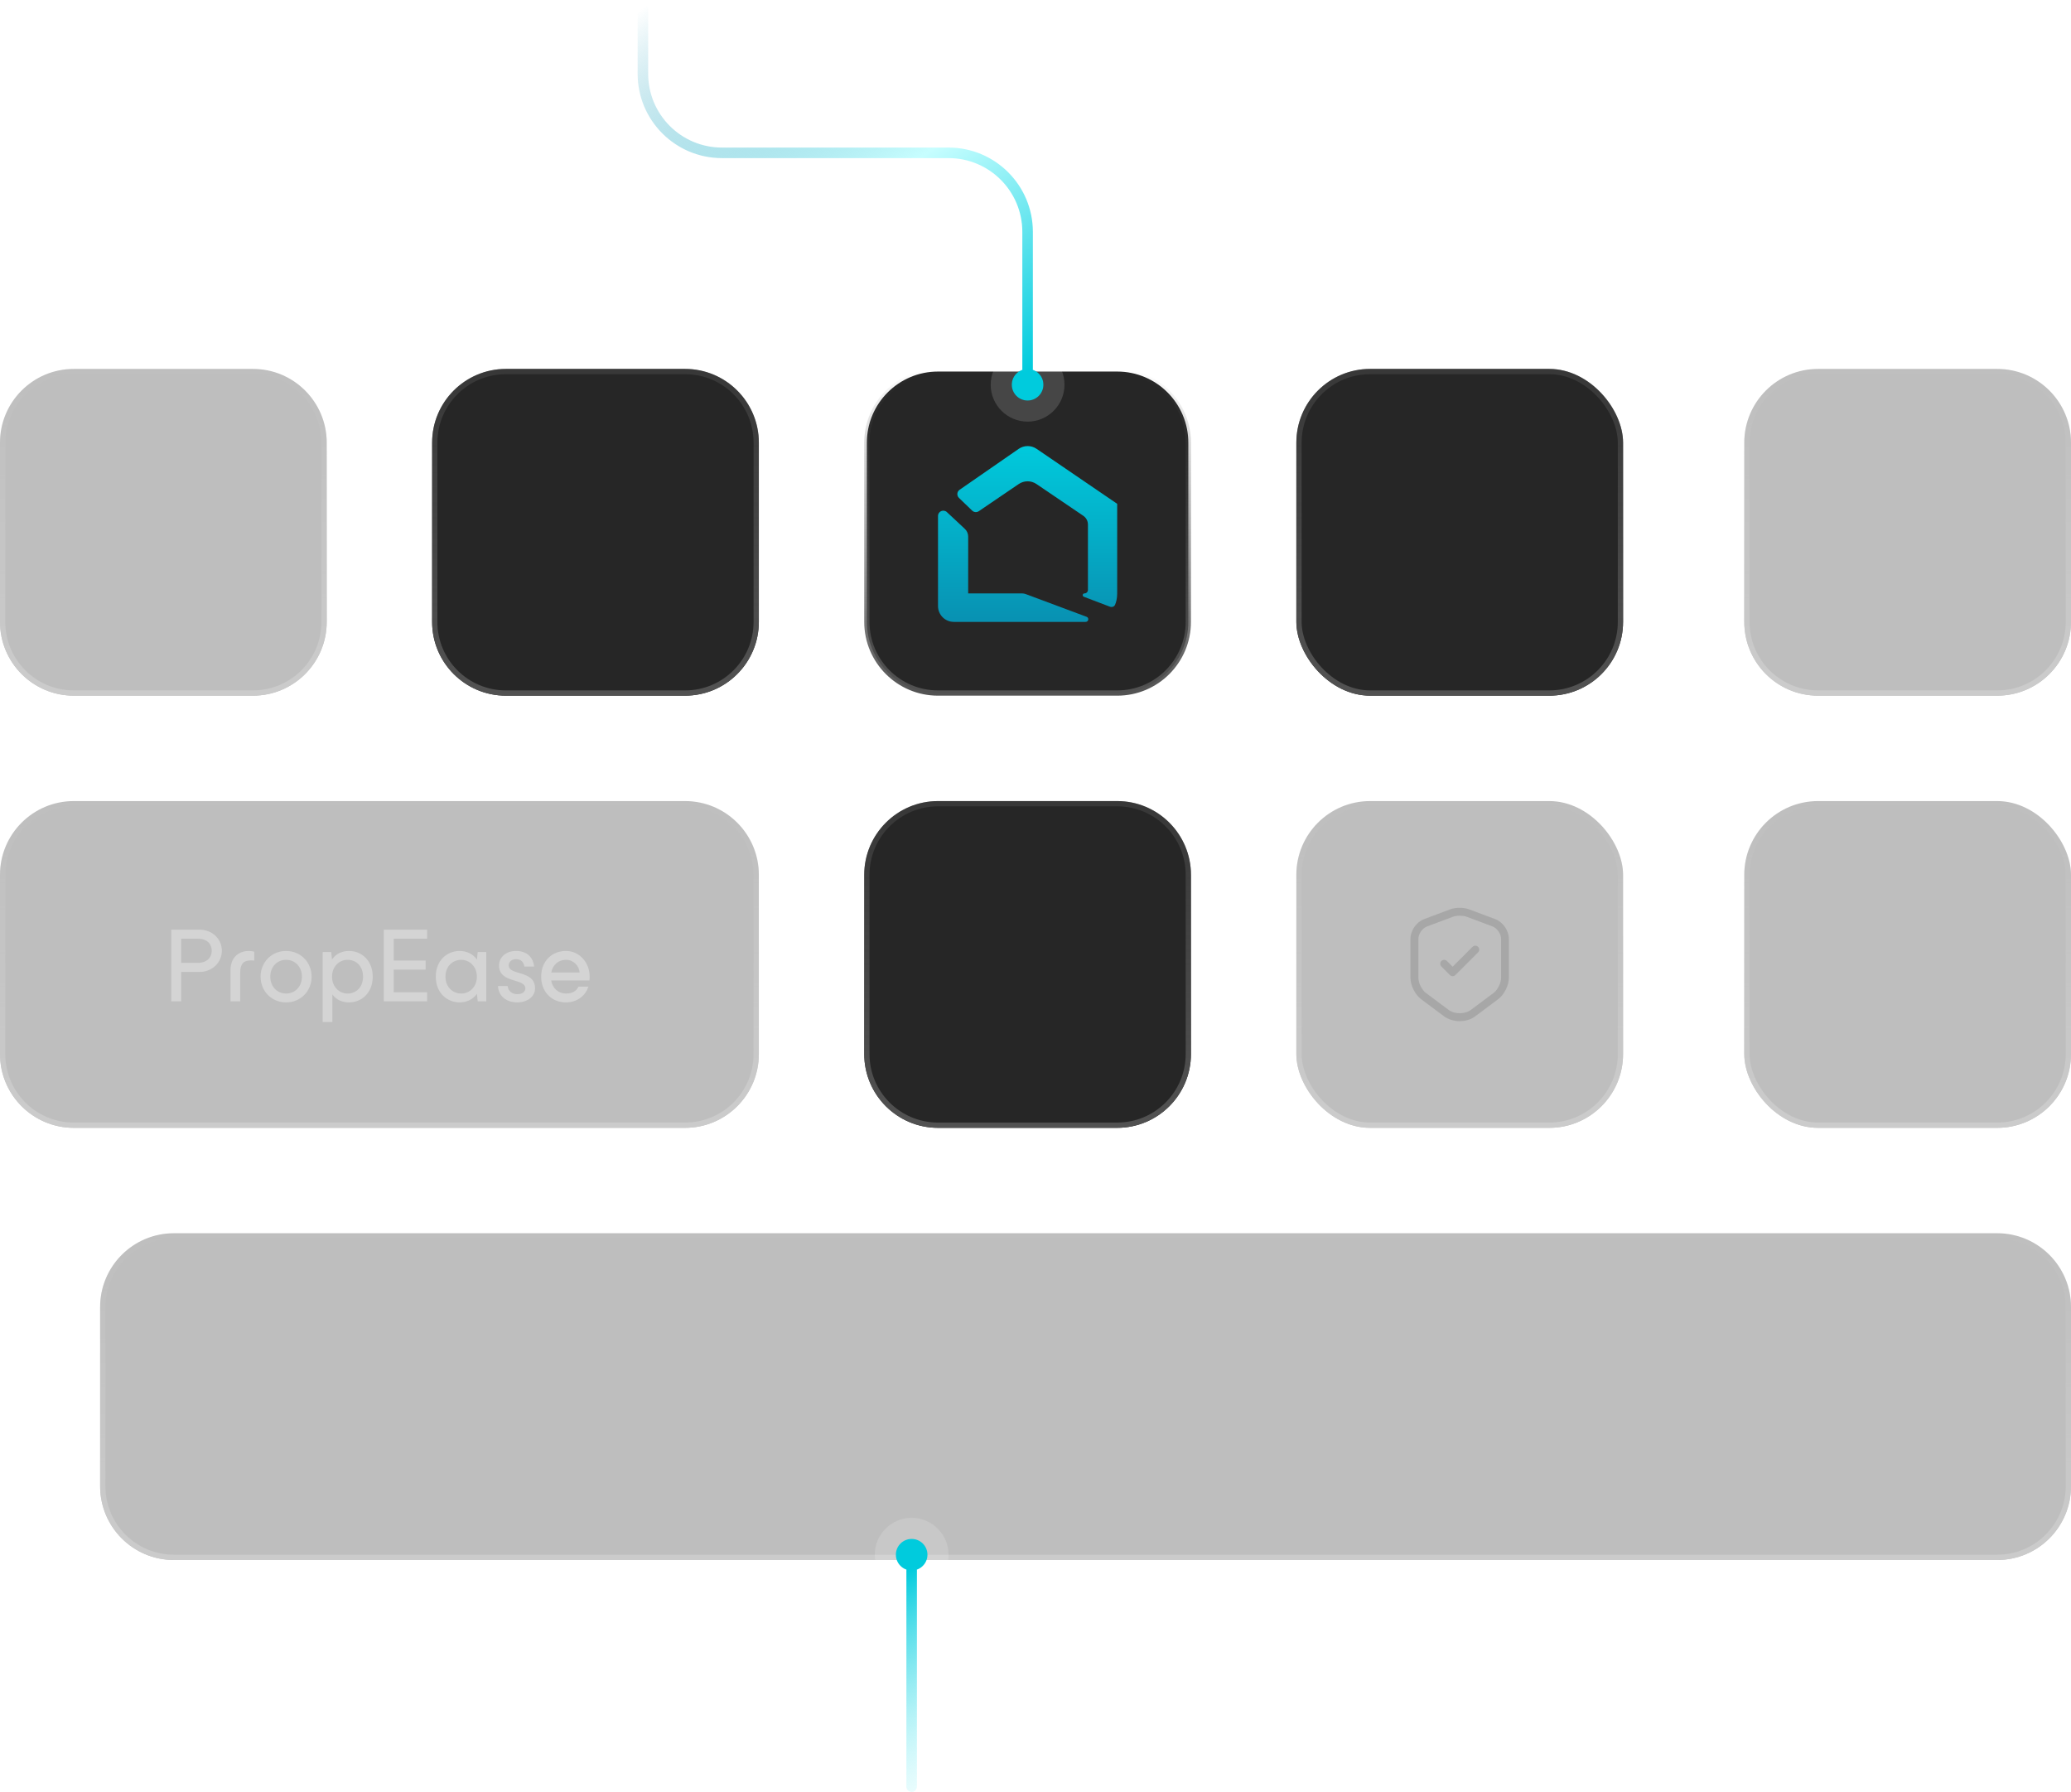 <svg width="393" height="340" viewBox="0 0 393 340" fill="none" xmlns="http://www.w3.org/2000/svg">
<path d="M164.5 84C164.5 76.544 170.544 70.5 178 70.5H212C219.456 70.5 225.5 76.544 225.5 84V118C225.5 125.456 219.456 131.5 212 131.5H178C170.544 131.5 164.5 125.456 164.5 118V84Z" fill="#262626" stroke="url(#paint0_linear_701_207)"/>
<g filter="url(#filter0_i_701_207)">
<rect x="168" y="74" width="54" height="54" rx="10" fill="#262626"/>
</g>
<path d="M182.1 92.931C181.581 93.29 181.521 94.035 181.975 94.473L184.484 96.89C184.825 97.219 185.349 97.263 185.74 96.997L193.315 91.845C194.332 91.153 195.668 91.152 196.686 91.843L205.573 97.872C206.122 98.244 206.45 98.864 206.45 99.527V111.936C206.45 112.301 206.155 112.596 205.79 112.596C205.424 112.596 205.33 113.104 205.673 113.234L210.6 115.11C210.986 115.257 211.42 115.143 211.589 114.766C211.788 114.319 212 113.606 212 112.596V95.596L196.703 85.162C195.677 84.462 194.326 84.467 193.305 85.174L182.1 92.931Z" fill="url(#paint1_linear_701_207)"/>
<path d="M178 97.898C178 97.024 179.043 96.571 179.683 97.168L183.09 100.351C183.495 100.729 183.725 101.258 183.725 101.812V112.596H193.938C194.177 112.596 194.413 112.639 194.637 112.722L206.19 117.032C206.712 117.226 206.573 118 206.016 118H181C179.343 118 178 116.657 178 115V97.898Z" fill="url(#paint2_linear_701_207)"/>
<g filter="url(#filter1_i_701_207)">
<rect x="246" y="70" width="62" height="62" rx="14" fill="#262626"/>
</g>
<rect x="246.5" y="70.5" width="61" height="61" rx="13.5" stroke="url(#paint3_linear_701_207)"/>
<g opacity="0.3">
<g filter="url(#filter2_i_701_207)">
<rect x="246" y="152" width="62" height="62" rx="14" fill="#262626"/>
</g>
<rect x="246.5" y="152.5" width="61" height="61" rx="13.5" stroke="url(#paint4_linear_701_207)"/>
</g>
<g opacity="0.3">
<path d="M277 193.76C275.91 193.76 274.83 193.44 273.98 192.81L269.68 189.6C268.54 188.75 267.65 186.97 267.65 185.56V178.12C267.65 176.58 268.78 174.94 270.23 174.4L275.22 172.53C276.21 172.16 277.77 172.16 278.76 172.53L283.75 174.4C285.2 174.94 286.33 176.58 286.33 178.12V185.55C286.33 186.97 285.44 188.74 284.3 189.59L280 192.8C279.17 193.44 278.09 193.76 277 193.76ZM275.75 173.94L270.76 175.81C269.91 176.13 269.16 177.21 269.16 178.13V185.56C269.16 186.51 269.83 187.84 270.58 188.4L274.88 191.61C276.03 192.47 277.97 192.47 279.13 191.61L283.43 188.4C284.19 187.83 284.85 186.51 284.85 185.56V178.12C284.85 177.21 284.1 176.13 283.25 175.8L278.26 173.93C277.58 173.69 276.42 173.69 275.75 173.94Z" fill="#737373"/>
<path d="M275.66 185.23C275.47 185.23 275.28 185.16 275.13 185.01L273.52 183.4C273.23 183.11 273.23 182.63 273.52 182.34C273.81 182.05 274.29 182.05 274.58 182.34L275.66 183.42L279.43 179.65C279.72 179.36 280.2 179.36 280.49 179.65C280.78 179.94 280.78 180.42 280.49 180.71L276.19 185.01C276.04 185.16 275.85 185.23 275.66 185.23Z" fill="#737373"/>
</g>
<g opacity="0.3">
<g filter="url(#filter3_i_701_207)">
<rect x="331" y="152" width="62" height="62" rx="14" fill="#262626"/>
</g>
<rect x="331.5" y="152.5" width="61" height="61" rx="13.5" stroke="url(#paint5_linear_701_207)"/>
</g>
<g filter="url(#filter4_i_701_207)">
<path d="M164 166C164 158.268 170.268 152 178 152H212C219.732 152 226 158.268 226 166V200C226 207.732 219.732 214 212 214H178C170.268 214 164 207.732 164 200V166Z" fill="#262626"/>
</g>
<path d="M164.5 166C164.5 158.544 170.544 152.5 178 152.5H212C219.456 152.5 225.5 158.544 225.5 166V200C225.5 207.456 219.456 213.5 212 213.5H178C170.544 213.5 164.5 207.456 164.5 200V166Z" stroke="url(#paint6_linear_701_207)"/>
<g filter="url(#filter5_i_701_207)">
<path d="M82 84C82 76.268 88.268 70 96 70H130C137.732 70 144 76.268 144 84V118C144 125.732 137.732 132 130 132H96C88.268 132 82 125.732 82 118V84Z" fill="#262626"/>
</g>
<path d="M82.5 84C82.5 76.544 88.544 70.5 96 70.5H130C137.456 70.5 143.5 76.544 143.5 84V118C143.5 125.456 137.456 131.5 130 131.5H96C88.544 131.5 82.5 125.456 82.5 118V84Z" stroke="url(#paint7_linear_701_207)"/>
<g opacity="0.3">
<g filter="url(#filter6_i_701_207)">
<path d="M0 166C0 158.268 6.268 152 14 152H130C137.732 152 144 158.268 144 166V200C144 207.732 137.732 214 130 214H14C6.268 214 0 207.732 0 200V166Z" fill="#262626"/>
</g>
<path d="M0.5 166C0.5 158.544 6.544 152.5 14 152.5H130C137.456 152.5 143.5 158.544 143.5 166V200C143.5 207.456 137.456 213.5 130 213.5H14C6.544 213.5 0.5 207.456 0.5 200V166Z" stroke="url(#paint8_linear_701_207)"/>
</g>
<path d="M32.5 190V176.4H37.88C40.28 176.4 42.1 178.18 42.1 180.4C42.1 182.6 40.28 184.42 37.88 184.42H34.38V190H32.5ZM34.38 182.7H37.48C39.44 182.7 40.18 181.54 40.18 180.4C40.18 179.24 39.44 178.12 37.54 178.12H34.38V182.7ZM43.743 184.08C43.743 181.76 45.203 180.44 47.223 180.44C47.603 180.44 47.943 180.5 48.243 180.58V182.26C47.863 182.22 47.663 182.24 47.523 182.24C46.363 182.24 45.583 182.76 45.583 184.52V190H43.743V184.08ZM54.292 190.2C51.532 190.2 49.452 188.06 49.452 185.32C49.452 182.58 51.532 180.44 54.292 180.44C57.052 180.44 59.132 182.58 59.132 185.32C59.132 188.06 57.052 190.2 54.292 190.2ZM54.292 188.52C56.012 188.52 57.292 187.18 57.292 185.32C57.292 183.46 56.012 182.12 54.292 182.12C52.572 182.12 51.292 183.46 51.292 185.32C51.292 187.18 52.572 188.52 54.292 188.52ZM66.231 190.2C64.93 190.2 63.751 189.68 63.071 188.68V193.92H61.23V180.64H62.85L63.011 182.06C63.691 181 64.891 180.44 66.231 180.44C68.591 180.44 70.731 182.22 70.731 185.32C70.731 188.42 68.591 190.2 66.231 190.2ZM65.971 188.52C67.55 188.52 68.891 187.36 68.891 185.32C68.891 183.28 67.55 182.12 65.971 182.12C64.41 182.12 63.011 183.34 63.011 185.32C63.011 187.3 64.41 188.52 65.971 188.52ZM72.832 190V176.4H81.052V178.12H74.712V182.26H80.772V183.98H74.712V188.28H81.052V190H72.832ZM87.234 190.2C84.854 190.2 82.694 188.42 82.694 185.32C82.694 182.22 84.854 180.44 87.234 180.44C88.514 180.44 89.794 181 90.494 182.08L90.654 180.64H92.274V190H90.654L90.494 188.56C89.794 189.64 88.514 190.2 87.234 190.2ZM87.534 188.52C89.054 188.52 90.494 187.3 90.494 185.32C90.494 183.34 89.054 182.12 87.534 182.12C85.974 182.12 84.534 183.28 84.534 185.32C84.534 187.36 85.974 188.52 87.534 188.52ZM98.155 190.2C96.095 190.2 94.595 189 94.495 187.1H96.335C96.435 188.06 97.215 188.64 98.155 188.64C99.215 188.64 99.695 188.1 99.695 187.54C99.695 185.56 94.695 186.66 94.695 183.18C94.695 181.84 95.795 180.44 97.935 180.44C99.815 180.44 101.175 181.5 101.355 183.4H99.515C99.375 182.52 98.815 182 97.935 182C97.135 182 96.535 182.46 96.535 183.18C96.535 185.16 101.535 184 101.535 187.54C101.535 189.1 100.075 190.2 98.155 190.2ZM107.414 190.2C104.694 190.2 102.694 188.22 102.694 185.32C102.694 182.44 104.654 180.44 107.414 180.44C109.874 180.44 111.894 182.54 111.894 185.32C111.894 185.6 111.894 185.76 111.854 186.04H104.594C104.854 187.56 105.974 188.52 107.414 188.52C108.594 188.52 109.374 188.06 109.774 187.2H111.654C111.094 188.98 109.474 190.2 107.414 190.2ZM104.614 184.52H109.994C109.874 183.24 108.834 182.12 107.414 182.12C105.974 182.12 104.894 183.06 104.614 184.52Z" fill="#D4D4D4"/>
<g opacity="0.3">
<g filter="url(#filter7_i_701_207)">
<path d="M19 248C19 240.268 25.268 234 33 234H379C386.732 234 393 240.268 393 248V282C393 289.732 386.732 296 379 296H33C25.268 296 19 289.732 19 282V248Z" fill="#262626"/>
</g>
<path d="M19.5 248C19.5 240.544 25.544 234.5 33 234.5H379C386.456 234.5 392.5 240.544 392.5 248V282C392.5 289.456 386.456 295.5 379 295.5H33C25.544 295.5 19.5 289.456 19.5 282V248Z" stroke="url(#paint9_linear_701_207)"/>
</g>
<g opacity="0.3">
<g filter="url(#filter8_i_701_207)">
<path d="M0 84C0 76.268 6.268 70 14 70H48C55.732 70 62 76.268 62 84V118C62 125.732 55.732 132 48 132H14C6.268 132 0 125.732 0 118V84Z" fill="#262626"/>
</g>
<path d="M0.5 84C0.5 76.544 6.544 70.5 14 70.5H48C55.456 70.5 61.5 76.544 61.5 84V118C61.5 125.456 55.456 131.5 48 131.5H14C6.544 131.5 0.5 125.456 0.5 118V84Z" stroke="url(#paint10_linear_701_207)"/>
</g>
<g opacity="0.3">
<g filter="url(#filter9_i_701_207)">
<path d="M331 84C331 76.268 337.268 70 345 70H379C386.732 70 393 76.268 393 84V118C393 125.732 386.732 132 379 132H345C337.268 132 331 125.732 331 118V84Z" fill="#262626"/>
</g>
<path d="M331.5 84C331.5 76.544 337.544 70.5 345 70.5H379C386.456 70.5 392.5 76.544 392.5 84V118C392.5 125.456 386.456 131.5 379 131.5H345C337.544 131.5 331.5 125.456 331.5 118V84Z" stroke="url(#paint11_linear_701_207)"/>
</g>
<circle cx="195" cy="73" r="3" fill="#00cbdd"/>
<circle cx="195" cy="73" r="5" stroke="white" stroke-opacity="0.15" stroke-width="4"/>
<path d="M195 70V44C195 35.716 188.284 29 180 29H137C128.716 29 122 22.284 122 14V1" stroke="url(#paint12_linear_701_207)" stroke-width="2" stroke-linecap="round" stroke-linejoin="round"/>
<circle cx="173" cy="295" r="3" transform="rotate(-180 173 295)" fill="#00cbdd"/>
<circle cx="173" cy="295" r="5" transform="rotate(-180 173 295)" stroke="white" stroke-opacity="0.15" stroke-width="4"/>
<path d="M173 298L173 339" stroke="url(#paint13_linear_701_207)" stroke-width="2" stroke-linecap="round" stroke-linejoin="round"/>
<defs>
<filter id="filter0_i_701_207" x="168" y="74" width="54" height="54" filterUnits="userSpaceOnUse" color-interpolation-filters="sRGB">
<feFlood flood-opacity="0" result="BackgroundImageFix"/>
<feBlend mode="normal" in="SourceGraphic" in2="BackgroundImageFix" result="shape"/>
<feColorMatrix in="SourceAlpha" type="matrix" values="0 0 0 0 0 0 0 0 0 0 0 0 0 0 0 0 0 0 127 0" result="hardAlpha"/>
<feMorphology radius="2" operator="erode" in="SourceAlpha" result="effect1_innerShadow_701_207"/>
<feOffset/>
<feGaussianBlur stdDeviation="6.7"/>
<feComposite in2="hardAlpha" operator="arithmetic" k2="-1" k3="1"/>
<feColorMatrix type="matrix" values="0 0 0 0 1 0 0 0 0 1 0 0 0 0 1 0 0 0 0.08 0"/>
<feBlend mode="normal" in2="shape" result="effect1_innerShadow_701_207"/>
</filter>
<filter id="filter1_i_701_207" x="246" y="70" width="62" height="62" filterUnits="userSpaceOnUse" color-interpolation-filters="sRGB">
<feFlood flood-opacity="0" result="BackgroundImageFix"/>
<feBlend mode="normal" in="SourceGraphic" in2="BackgroundImageFix" result="shape"/>
<feColorMatrix in="SourceAlpha" type="matrix" values="0 0 0 0 0 0 0 0 0 0 0 0 0 0 0 0 0 0 127 0" result="hardAlpha"/>
<feMorphology radius="2" operator="erode" in="SourceAlpha" result="effect1_innerShadow_701_207"/>
<feOffset/>
<feGaussianBlur stdDeviation="6.7"/>
<feComposite in2="hardAlpha" operator="arithmetic" k2="-1" k3="1"/>
<feColorMatrix type="matrix" values="0 0 0 0 1 0 0 0 0 1 0 0 0 0 1 0 0 0 0.08 0"/>
<feBlend mode="normal" in2="shape" result="effect1_innerShadow_701_207"/>
</filter>
<filter id="filter2_i_701_207" x="246" y="152" width="62" height="62" filterUnits="userSpaceOnUse" color-interpolation-filters="sRGB">
<feFlood flood-opacity="0" result="BackgroundImageFix"/>
<feBlend mode="normal" in="SourceGraphic" in2="BackgroundImageFix" result="shape"/>
<feColorMatrix in="SourceAlpha" type="matrix" values="0 0 0 0 0 0 0 0 0 0 0 0 0 0 0 0 0 0 127 0" result="hardAlpha"/>
<feMorphology radius="2" operator="erode" in="SourceAlpha" result="effect1_innerShadow_701_207"/>
<feOffset/>
<feGaussianBlur stdDeviation="6.7"/>
<feComposite in2="hardAlpha" operator="arithmetic" k2="-1" k3="1"/>
<feColorMatrix type="matrix" values="0 0 0 0 1 0 0 0 0 1 0 0 0 0 1 0 0 0 0.08 0"/>
<feBlend mode="normal" in2="shape" result="effect1_innerShadow_701_207"/>
</filter>
<filter id="filter3_i_701_207" x="331" y="152" width="62" height="62" filterUnits="userSpaceOnUse" color-interpolation-filters="sRGB">
<feFlood flood-opacity="0" result="BackgroundImageFix"/>
<feBlend mode="normal" in="SourceGraphic" in2="BackgroundImageFix" result="shape"/>
<feColorMatrix in="SourceAlpha" type="matrix" values="0 0 0 0 0 0 0 0 0 0 0 0 0 0 0 0 0 0 127 0" result="hardAlpha"/>
<feMorphology radius="2" operator="erode" in="SourceAlpha" result="effect1_innerShadow_701_207"/>
<feOffset/>
<feGaussianBlur stdDeviation="6.7"/>
<feComposite in2="hardAlpha" operator="arithmetic" k2="-1" k3="1"/>
<feColorMatrix type="matrix" values="0 0 0 0 1 0 0 0 0 1 0 0 0 0 1 0 0 0 0.08 0"/>
<feBlend mode="normal" in2="shape" result="effect1_innerShadow_701_207"/>
</filter>
<filter id="filter4_i_701_207" x="164" y="152" width="62" height="62" filterUnits="userSpaceOnUse" color-interpolation-filters="sRGB">
<feFlood flood-opacity="0" result="BackgroundImageFix"/>
<feBlend mode="normal" in="SourceGraphic" in2="BackgroundImageFix" result="shape"/>
<feColorMatrix in="SourceAlpha" type="matrix" values="0 0 0 0 0 0 0 0 0 0 0 0 0 0 0 0 0 0 127 0" result="hardAlpha"/>
<feMorphology radius="2" operator="erode" in="SourceAlpha" result="effect1_innerShadow_701_207"/>
<feOffset/>
<feGaussianBlur stdDeviation="6.7"/>
<feComposite in2="hardAlpha" operator="arithmetic" k2="-1" k3="1"/>
<feColorMatrix type="matrix" values="0 0 0 0 1 0 0 0 0 1 0 0 0 0 1 0 0 0 0.08 0"/>
<feBlend mode="normal" in2="shape" result="effect1_innerShadow_701_207"/>
</filter>
<filter id="filter5_i_701_207" x="82" y="70" width="62" height="62" filterUnits="userSpaceOnUse" color-interpolation-filters="sRGB">
<feFlood flood-opacity="0" result="BackgroundImageFix"/>
<feBlend mode="normal" in="SourceGraphic" in2="BackgroundImageFix" result="shape"/>
<feColorMatrix in="SourceAlpha" type="matrix" values="0 0 0 0 0 0 0 0 0 0 0 0 0 0 0 0 0 0 127 0" result="hardAlpha"/>
<feMorphology radius="2" operator="erode" in="SourceAlpha" result="effect1_innerShadow_701_207"/>
<feOffset/>
<feGaussianBlur stdDeviation="6.7"/>
<feComposite in2="hardAlpha" operator="arithmetic" k2="-1" k3="1"/>
<feColorMatrix type="matrix" values="0 0 0 0 1 0 0 0 0 1 0 0 0 0 1 0 0 0 0.08 0"/>
<feBlend mode="normal" in2="shape" result="effect1_innerShadow_701_207"/>
</filter>
<filter id="filter6_i_701_207" x="0" y="152" width="144" height="62" filterUnits="userSpaceOnUse" color-interpolation-filters="sRGB">
<feFlood flood-opacity="0" result="BackgroundImageFix"/>
<feBlend mode="normal" in="SourceGraphic" in2="BackgroundImageFix" result="shape"/>
<feColorMatrix in="SourceAlpha" type="matrix" values="0 0 0 0 0 0 0 0 0 0 0 0 0 0 0 0 0 0 127 0" result="hardAlpha"/>
<feMorphology radius="2" operator="erode" in="SourceAlpha" result="effect1_innerShadow_701_207"/>
<feOffset/>
<feGaussianBlur stdDeviation="6.7"/>
<feComposite in2="hardAlpha" operator="arithmetic" k2="-1" k3="1"/>
<feColorMatrix type="matrix" values="0 0 0 0 1 0 0 0 0 1 0 0 0 0 1 0 0 0 0.08 0"/>
<feBlend mode="normal" in2="shape" result="effect1_innerShadow_701_207"/>
</filter>
<filter id="filter7_i_701_207" x="19" y="234" width="374" height="62" filterUnits="userSpaceOnUse" color-interpolation-filters="sRGB">
<feFlood flood-opacity="0" result="BackgroundImageFix"/>
<feBlend mode="normal" in="SourceGraphic" in2="BackgroundImageFix" result="shape"/>
<feColorMatrix in="SourceAlpha" type="matrix" values="0 0 0 0 0 0 0 0 0 0 0 0 0 0 0 0 0 0 127 0" result="hardAlpha"/>
<feMorphology radius="2" operator="erode" in="SourceAlpha" result="effect1_innerShadow_701_207"/>
<feOffset/>
<feGaussianBlur stdDeviation="6.7"/>
<feComposite in2="hardAlpha" operator="arithmetic" k2="-1" k3="1"/>
<feColorMatrix type="matrix" values="0 0 0 0 1 0 0 0 0 1 0 0 0 0 1 0 0 0 0.08 0"/>
<feBlend mode="normal" in2="shape" result="effect1_innerShadow_701_207"/>
</filter>
<filter id="filter8_i_701_207" x="0" y="70" width="62" height="62" filterUnits="userSpaceOnUse" color-interpolation-filters="sRGB">
<feFlood flood-opacity="0" result="BackgroundImageFix"/>
<feBlend mode="normal" in="SourceGraphic" in2="BackgroundImageFix" result="shape"/>
<feColorMatrix in="SourceAlpha" type="matrix" values="0 0 0 0 0 0 0 0 0 0 0 0 0 0 0 0 0 0 127 0" result="hardAlpha"/>
<feMorphology radius="2" operator="erode" in="SourceAlpha" result="effect1_innerShadow_701_207"/>
<feOffset/>
<feGaussianBlur stdDeviation="6.7"/>
<feComposite in2="hardAlpha" operator="arithmetic" k2="-1" k3="1"/>
<feColorMatrix type="matrix" values="0 0 0 0 1 0 0 0 0 1 0 0 0 0 1 0 0 0 0.08 0"/>
<feBlend mode="normal" in2="shape" result="effect1_innerShadow_701_207"/>
</filter>
<filter id="filter9_i_701_207" x="331" y="70" width="62" height="62" filterUnits="userSpaceOnUse" color-interpolation-filters="sRGB">
<feFlood flood-opacity="0" result="BackgroundImageFix"/>
<feBlend mode="normal" in="SourceGraphic" in2="BackgroundImageFix" result="shape"/>
<feColorMatrix in="SourceAlpha" type="matrix" values="0 0 0 0 0 0 0 0 0 0 0 0 0 0 0 0 0 0 127 0" result="hardAlpha"/>
<feMorphology radius="2" operator="erode" in="SourceAlpha" result="effect1_innerShadow_701_207"/>
<feOffset/>
<feGaussianBlur stdDeviation="6.7"/>
<feComposite in2="hardAlpha" operator="arithmetic" k2="-1" k3="1"/>
<feColorMatrix type="matrix" values="0 0 0 0 1 0 0 0 0 1 0 0 0 0 1 0 0 0 0.08 0"/>
<feBlend mode="normal" in2="shape" result="effect1_innerShadow_701_207"/>
</filter>
<linearGradient id="paint0_linear_701_207" x1="195" y1="70" x2="195" y2="132" gradientUnits="userSpaceOnUse">
<stop stop-color="#525252" stop-opacity="0"/>
<stop offset="1" stop-color="#525252"/>
</linearGradient>
<linearGradient id="paint1_linear_701_207" x1="195" y1="84" x2="195" y2="118" gradientUnits="userSpaceOnUse">
<stop stop-color="#00cbdd"/>
<stop offset="1" stop-color="#0891b2"/>
</linearGradient>
<linearGradient id="paint2_linear_701_207" x1="195" y1="84" x2="195" y2="118" gradientUnits="userSpaceOnUse">
<stop stop-color="#00cbdd"/>
<stop offset="1" stop-color="#0891b2"/>
</linearGradient>
<linearGradient id="paint3_linear_701_207" x1="277" y1="70" x2="277" y2="132" gradientUnits="userSpaceOnUse">
<stop stop-color="#525252" stop-opacity="0.4"/>
<stop offset="1" stop-color="#525252"/>
</linearGradient>
<linearGradient id="paint4_linear_701_207" x1="277" y1="152" x2="277" y2="214" gradientUnits="userSpaceOnUse">
<stop stop-color="#525252" stop-opacity="0"/>
<stop offset="1" stop-color="#525252"/>
</linearGradient>
<linearGradient id="paint5_linear_701_207" x1="362" y1="152" x2="362" y2="214" gradientUnits="userSpaceOnUse">
<stop stop-color="#525252" stop-opacity="0"/>
<stop offset="1" stop-color="#525252"/>
</linearGradient>
<linearGradient id="paint6_linear_701_207" x1="195" y1="152" x2="195" y2="214" gradientUnits="userSpaceOnUse">
<stop stop-color="#525252" stop-opacity="0.4"/>
<stop offset="1" stop-color="#525252"/>
</linearGradient>
<linearGradient id="paint7_linear_701_207" x1="113" y1="70" x2="113" y2="132" gradientUnits="userSpaceOnUse">
<stop stop-color="#525252" stop-opacity="0.4"/>
<stop offset="1" stop-color="#525252"/>
</linearGradient>
<linearGradient id="paint8_linear_701_207" x1="72" y1="152" x2="72" y2="214" gradientUnits="userSpaceOnUse">
<stop stop-color="#525252" stop-opacity="0"/>
<stop offset="1" stop-color="#525252"/>
</linearGradient>
<linearGradient id="paint9_linear_701_207" x1="206" y1="234" x2="206" y2="296" gradientUnits="userSpaceOnUse">
<stop stop-color="#525252" stop-opacity="0"/>
<stop offset="1" stop-color="#525252"/>
</linearGradient>
<linearGradient id="paint10_linear_701_207" x1="31" y1="70" x2="31" y2="132" gradientUnits="userSpaceOnUse">
<stop stop-color="#525252" stop-opacity="0"/>
<stop offset="1" stop-color="#525252"/>
</linearGradient>
<linearGradient id="paint11_linear_701_207" x1="362" y1="70" x2="362" y2="132" gradientUnits="userSpaceOnUse">
<stop stop-color="#525252" stop-opacity="0"/>
<stop offset="1" stop-color="#525252"/>
</linearGradient>
<linearGradient id="paint12_linear_701_207" x1="195" y1="70.5" x2="138.932" y2="-10.255" gradientUnits="userSpaceOnUse">
<stop stop-color="#00cbdd"/>
<stop offset="0.458" stop-color="#c7feff"/>
<stop offset="1" stop-color="#0891b2" stop-opacity="0"/>
</linearGradient>
<linearGradient id="paint13_linear_701_207" x1="173" y1="297.5" x2="229.068" y2="378.256" gradientUnits="userSpaceOnUse">
<stop stop-color="#00cbdd"/>
<stop offset="0.458" stop-color="#c7feff" stop-opacity="0"/>
<stop offset="1" stop-color="#0891b2" stop-opacity="0"/>
</linearGradient>
</defs>
</svg>

